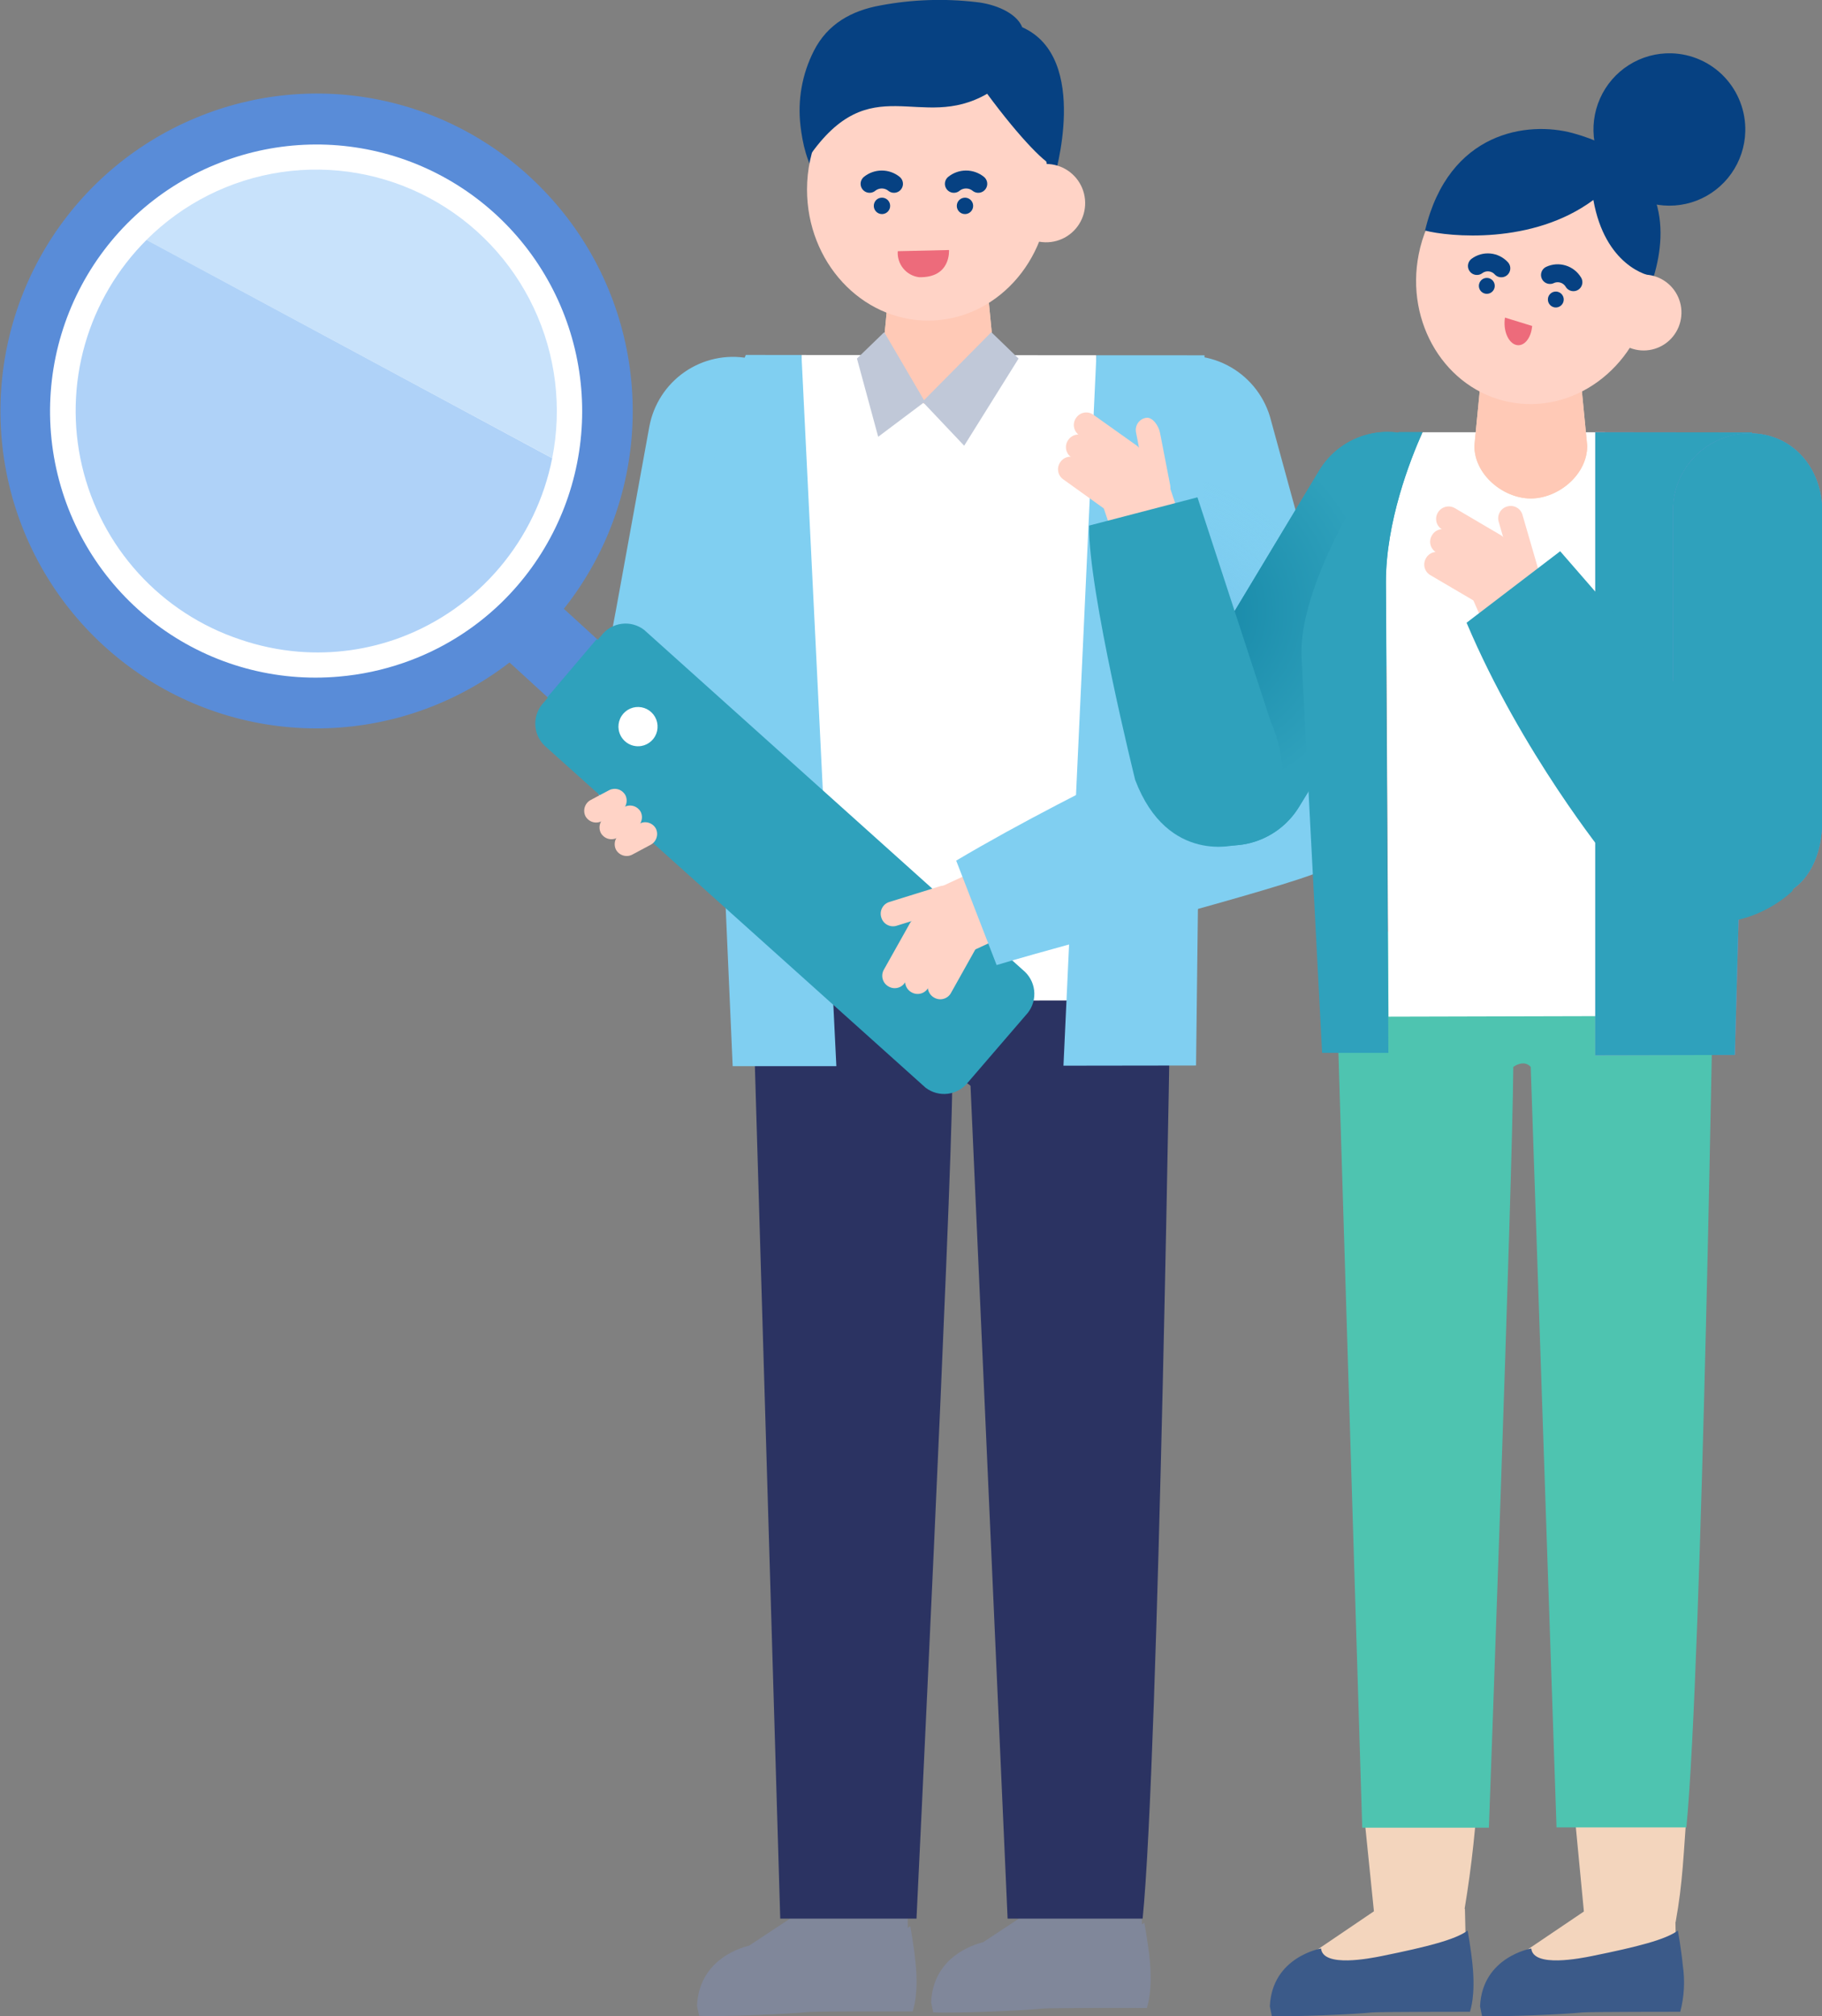 <svg width="132" height="146" viewBox="0 0 132 146" fill="none" xmlns="http://www.w3.org/2000/svg">
<rect x="0" y="0" width="132" height="146" fill="#808080" stroke="none"/>
<g clip-path="url(#clip0_322:8698)">
<path d="M66.331 142.149C66.208 140.899 65.947 139.489 65.947 139.489L65.766 139.609C65.766 139.046 65.766 138.461 65.731 137.836L58.639 138.013L54.27 140.899C53.448 141.098 50.642 142.025 50.496 145.256L50.651 145.978C52.325 146.058 57.278 145.841 58.485 145.708C59.116 145.637 66.128 145.659 66.128 145.659C66.177 145.446 66.557 144.409 66.331 142.149Z" fill="#80879A"/>
<path d="M83.293 141.9C83.169 140.654 82.904 139.24 82.904 139.24L82.728 139.36C82.728 138.797 82.728 138.212 82.692 137.587L75.596 137.764L71.227 140.65C70.409 140.849 67.599 141.776 67.458 145.007L67.613 145.729C69.287 145.809 74.24 145.592 75.446 145.459C76.078 145.388 83.09 145.41 83.09 145.41C83.138 145.197 83.518 144.178 83.293 141.9Z" fill="#80879A"/>
<path d="M84.362 26.009C85.159 25.777 85.995 25.709 86.819 25.807C87.643 25.906 88.439 26.17 89.159 26.584C89.879 26.997 90.509 27.552 91.011 28.215C91.513 28.878 91.877 29.635 92.081 30.442L95.801 44.036L97.816 52.152C98.281 53.794 98.094 55.553 97.294 57.06C96.495 58.566 95.144 59.703 93.526 60.232C92.729 60.464 91.894 60.533 91.07 60.434C90.246 60.336 89.45 60.072 88.73 59.658C88.009 59.245 87.379 58.69 86.877 58.027C86.375 57.364 86.011 56.607 85.807 55.8L83.797 47.675L80.072 34.085C79.607 32.444 79.794 30.686 80.594 29.18C81.394 27.674 82.745 26.537 84.362 26.009Z" fill="#80CFF1"/>
<path d="M84.362 26.009C85.159 25.777 85.995 25.709 86.819 25.807C87.643 25.906 88.439 26.17 89.159 26.584C89.879 26.997 90.509 27.552 91.011 28.215C91.513 28.878 91.877 29.635 92.081 30.442L95.801 44.036L98.351 54.266C99.296 57.719 96.84 59.222 93.526 60.232C92.729 60.464 91.894 60.533 91.07 60.434C90.246 60.336 89.45 60.072 88.73 59.658C88.009 59.245 87.379 58.69 86.877 58.027C86.375 57.364 86.011 56.607 85.807 55.8L83.797 47.675L80.072 34.085C79.607 32.444 79.794 30.686 80.594 29.18C81.394 27.674 82.745 26.537 84.362 26.009Z" fill="url(#paint0_radial_322:8698)"/>
<path d="M54.446 69.03C54.446 69.03 83.072 66.194 84.831 69.837C84.831 69.837 83.947 127.459 82.781 138.943H72.999L70.312 78.635C69.782 78.077 68.987 78.613 68.987 78.613C68.921 86.902 66.398 138.943 66.398 138.943H56.527L54.446 69.03Z" fill="#2B3362"/>
<path d="M54.203 25.943C52.598 25.649 50.942 26.007 49.6 26.937C48.257 27.867 47.337 29.293 47.041 30.903L44.638 44.103L42.831 53.672C42.686 54.469 42.699 55.288 42.869 56.08C43.039 56.872 43.363 57.623 43.822 58.289C44.281 58.956 44.867 59.525 45.545 59.965C46.224 60.404 46.982 60.705 47.777 60.851C48.572 60.996 49.387 60.983 50.177 60.813C50.966 60.642 51.715 60.317 52.379 59.856C53.044 59.395 53.611 58.808 54.049 58.127C54.487 57.446 54.787 56.686 54.932 55.889L56.753 46.315L59.161 33.119C59.452 31.508 59.093 29.847 58.163 28.501C57.233 27.155 55.809 26.235 54.203 25.943Z" fill="#80CFF1"/>
<path d="M54.203 25.943C52.598 25.649 50.942 26.007 49.6 26.937C48.257 27.867 47.337 29.293 47.041 30.903L44.638 44.103L42.831 53.672C42.686 54.469 42.699 55.288 42.869 56.08C43.039 56.872 43.363 57.623 43.822 58.289C44.281 58.956 44.867 59.525 45.545 59.965C46.224 60.404 46.982 60.705 47.777 60.851C48.572 60.996 49.387 60.983 50.177 60.813C50.966 60.642 51.715 60.317 52.379 59.856C53.044 59.395 53.611 58.808 54.049 58.127C54.487 57.446 54.787 56.686 54.932 55.889L56.753 46.315L59.161 33.119C59.452 31.508 59.093 29.847 58.163 28.501C57.233 27.155 55.809 26.235 54.203 25.943Z" fill="url(#paint1_radial_322:8698)"/>
<path d="M54.203 25.943C52.598 25.649 50.942 26.007 49.6 26.937C48.257 27.867 47.337 29.293 47.041 30.903L44.638 44.103L42.831 53.672C42.686 54.469 42.699 55.288 42.869 56.08C43.039 56.872 43.363 57.623 43.822 58.289C44.281 58.956 44.867 59.525 45.545 59.965C46.224 60.404 46.982 60.705 47.777 60.851C48.572 60.996 49.387 60.983 50.177 60.813C50.966 60.642 51.715 60.317 52.379 59.856C53.044 59.395 53.611 58.808 54.049 58.127C54.487 57.446 54.787 56.686 54.932 55.889L56.753 46.315L59.161 33.119C59.452 31.508 59.093 29.847 58.163 28.501C57.233 27.155 55.809 26.235 54.203 25.943Z" fill="url(#paint2_radial_322:8698)"/>
<path d="M58.065 25.708L58.467 72.479L79.295 72.448L79.431 25.726L58.065 25.708Z" fill="white"/>
<path d="M54.031 25.703C54.031 25.703 50.938 32.99 51.38 38.646L53.081 77.208H60.592L58.065 25.708L54.031 25.703Z" fill="#80CFF1"/>
<path d="M87.265 25.73L79.431 25.726L77.046 77.173L86.651 77.16L87.265 25.73Z" fill="#80CFF1"/>
<path d="M87.265 25.73L79.431 25.726L77.046 77.173L86.651 77.16L87.265 25.73Z" fill="url(#paint3_radial_322:8698)"/>
<path d="M63.8 0.39C66.082 -0.038 68.416 -0.119 70.723 0.151C72.049 0.284 73.635 0.913 74.059 1.973C79.038 4.189 76.361 12.93 76.361 12.93L69.212 13.023V13.067L67.807 13.045L66.398 13.067V13.023L59.249 12.93C59.249 12.93 59.426 13.063 59.271 12.885C58.467 11.937 58.131 10.315 57.994 9.118C57.772 7.25 58.109 5.359 58.962 3.684C59.947 1.742 61.683 0.767 63.8 0.39Z" fill="#064182"/>
<path d="M63.95 25.619C63.95 27.689 66.026 29.364 67.975 29.364C69.923 29.364 72 27.689 72 25.619L71.505 20.522C71.531 19.555 71.174 18.617 70.511 17.915C69.848 17.213 68.934 16.803 67.971 16.776C67.007 16.803 66.093 17.213 65.43 17.915C64.767 18.617 64.41 19.555 64.436 20.522L63.95 25.619Z" fill="#F3D5BD"/>
<path d="M63.95 25.619C63.95 27.689 66.026 29.364 67.975 29.364C69.923 29.364 72 27.689 72 25.619L71.505 20.522C71.531 19.555 71.174 18.617 70.511 17.915C69.848 17.213 68.934 16.803 67.971 16.776C67.007 16.803 66.093 17.213 65.43 17.915C64.767 18.617 64.41 19.555 64.436 20.522L63.95 25.619Z" fill="#FFC9B6"/>
<path d="M64.299 6.223C66.61 6.223 69.866 5.868 72.283 5.868C72.782 5.868 75.314 11.675 75.778 11.555C75.929 12.268 76.006 12.994 76.007 13.722C76.007 18.966 72.079 23.217 67.237 23.217C62.395 23.217 58.467 18.966 58.467 13.722C58.466 12.298 58.767 10.89 59.35 9.591C62.399 5.425 62.713 6.223 64.299 6.223Z" fill="#FFD3C6"/>
<path d="M71.518 6.79C66.658 9.596 63.084 4.84 58.582 11.386C58.878 3.749 64.193 1.928 67.661 2.176C75 2.694 76.781 8.381 76.431 12.007C75.968 12.127 73.9 10.021 71.518 6.79Z" fill="#064182"/>
<path d="M69.318 14.908C69.318 15.026 69.353 15.141 69.418 15.238C69.483 15.336 69.575 15.412 69.684 15.457C69.792 15.502 69.911 15.514 70.026 15.491C70.141 15.468 70.246 15.412 70.329 15.328C70.412 15.245 70.468 15.139 70.491 15.024C70.514 14.909 70.502 14.79 70.457 14.681C70.412 14.573 70.337 14.48 70.239 14.415C70.142 14.349 70.027 14.315 69.91 14.315C69.753 14.315 69.603 14.377 69.492 14.488C69.38 14.6 69.318 14.751 69.318 14.908Z" fill="#064182"/>
<path d="M63.305 14.908C63.305 15.026 63.34 15.141 63.405 15.238C63.47 15.336 63.562 15.412 63.67 15.457C63.779 15.502 63.898 15.514 64.012 15.491C64.127 15.468 64.233 15.412 64.316 15.328C64.398 15.245 64.455 15.139 64.478 15.024C64.5 14.909 64.489 14.79 64.444 14.681C64.399 14.573 64.323 14.48 64.226 14.415C64.128 14.349 64.014 14.315 63.897 14.315C63.819 14.314 63.742 14.329 63.67 14.358C63.597 14.388 63.532 14.432 63.477 14.487C63.422 14.542 63.378 14.608 63.349 14.68C63.319 14.753 63.304 14.83 63.305 14.908Z" fill="#064182"/>
<path d="M72.963 14.715C72.964 15.276 73.131 15.824 73.442 16.29C73.753 16.756 74.195 17.119 74.712 17.333C75.228 17.547 75.797 17.602 76.345 17.492C76.893 17.383 77.397 17.112 77.792 16.715C78.187 16.318 78.456 15.813 78.564 15.263C78.673 14.712 78.617 14.142 78.403 13.624C78.189 13.106 77.826 12.663 77.361 12.352C76.896 12.04 76.35 11.874 75.791 11.874C75.04 11.875 74.321 12.175 73.791 12.708C73.261 13.241 72.963 13.963 72.963 14.715Z" fill="#FFD3C6"/>
<path d="M69.106 13.312C69.356 13.11 69.668 13 69.99 13C70.311 13 70.623 13.11 70.873 13.312" stroke="#064182" stroke-width="1.3" stroke-linecap="round" stroke-linejoin="round"/>
<path d="M63 13.312C63.25 13.11 63.562 13 63.884 13C64.205 13 64.517 13.11 64.767 13.312" stroke="#064182" stroke-width="1.3" stroke-linecap="round" stroke-linejoin="round"/>
<path d="M65.041 18.191L68.753 18.106C68.753 18.106 68.916 20.137 66.579 20.074C66.131 20.017 65.723 19.79 65.437 19.439C65.151 19.089 65.009 18.642 65.041 18.191Z" fill="#ED6B7B"/>
<path d="M14.174 8.541C9.646 10.422 5.84 13.709 3.312 17.921C0.785 22.133 -0.329 27.046 0.134 31.94C0.596 36.834 2.611 41.45 5.882 45.11C9.154 48.77 13.509 51.282 18.308 52.275C23.107 53.268 28.097 52.691 32.545 50.629C36.993 48.566 40.664 45.127 43.02 40.817C45.376 36.506 46.291 31.551 45.632 26.68C44.973 21.809 42.774 17.278 39.358 13.754C36.17 10.444 32.061 8.176 27.568 7.246C23.075 6.316 18.407 6.768 14.174 8.541Z" fill="#598CD8"/>
<path d="M24.566 48.996C19.981 49.407 15.402 48.155 11.66 45.467C7.918 42.779 5.261 38.834 4.172 34.348C3.082 29.862 3.633 25.133 5.724 21.02C7.815 16.906 11.307 13.682 15.566 11.932C19.703 10.214 24.309 9.997 28.589 11.318C32.869 12.639 36.556 15.416 39.015 19.171C41.474 22.926 42.552 27.423 42.062 31.889C41.572 36.354 39.545 40.509 36.331 43.637C34.313 45.598 31.889 47.089 29.231 48.003C27.723 48.525 26.155 48.858 24.566 48.996Z" fill="white"/>
<path d="M40.007 33.182C39.43 36.099 38.122 38.821 36.206 41.09C34.289 43.359 31.828 45.101 29.055 46.151C26.684 47.042 24.146 47.397 21.623 47.193C20.18 47.074 18.756 46.776 17.386 46.306C14.566 45.366 12.033 43.716 10.029 41.515C8.025 39.313 6.617 36.633 5.939 33.73C5.261 30.828 5.336 27.799 6.156 24.934C6.977 22.068 8.516 19.462 10.626 17.362" fill="#AFD2F8"/>
<path d="M10.604 17.38C13.252 14.734 16.677 13.012 20.374 12.467C24.072 11.922 27.846 12.584 31.14 14.354C34.434 16.124 37.074 18.91 38.671 22.3C40.267 25.689 40.736 29.504 40.007 33.181" fill="#C8E2FB"/>
<path d="M39.857 43.181C39.403 42.815 38.824 42.644 38.244 42.704C37.665 42.765 37.133 43.053 36.764 43.505L36.181 44.152C35.766 44.563 35.529 45.122 35.523 45.708C35.517 46.293 35.743 46.857 36.15 47.276L40.392 51.155L44.081 47.037L39.857 43.181Z" fill="#598CD8"/>
<path d="M74.267 70.387L46.666 45.614C46.202 45.257 45.616 45.099 45.036 45.175C44.456 45.25 43.93 45.553 43.573 46.017L43.29 46.346L43.224 46.288L39.645 50.503L39.68 50.538L39.398 50.867C38.993 51.288 38.77 51.853 38.779 52.439C38.789 53.025 39.028 53.583 39.446 53.991L67.052 78.764C67.515 79.121 68.101 79.279 68.681 79.204C69.261 79.128 69.787 78.825 70.144 78.361L74.32 73.512C74.724 73.09 74.945 72.524 74.936 71.938C74.926 71.353 74.685 70.795 74.267 70.387Z" fill="#2FA1BC"/>
<path d="M44.823 52.853C44.777 52.575 44.815 52.291 44.93 52.034C45.045 51.778 45.234 51.562 45.472 51.413C45.71 51.264 45.986 51.189 46.266 51.198C46.547 51.207 46.818 51.298 47.046 51.462C47.274 51.625 47.449 51.853 47.549 52.116C47.648 52.379 47.667 52.665 47.605 52.94C47.542 53.214 47.399 53.463 47.195 53.656C46.991 53.849 46.734 53.976 46.458 54.023C46.087 54.085 45.706 53.996 45.4 53.777C45.093 53.557 44.886 53.225 44.823 52.853Z" fill="white"/>
<path d="M44.156 57.21C44.361 57.113 44.596 57.098 44.812 57.17C45.027 57.242 45.207 57.394 45.314 57.596C45.412 57.802 45.427 58.039 45.355 58.256C45.284 58.473 45.131 58.654 44.929 58.761L43.568 59.479C43.364 59.577 43.129 59.592 42.914 59.521C42.698 59.45 42.518 59.298 42.411 59.098C42.312 58.892 42.298 58.655 42.369 58.438C42.441 58.22 42.594 58.039 42.795 57.932L44.156 57.21Z" fill="#FFD3C6"/>
<path d="M45.265 58.42C45.47 58.322 45.704 58.307 45.92 58.378C46.135 58.449 46.315 58.6 46.423 58.801C46.52 59.007 46.534 59.242 46.462 59.459C46.391 59.675 46.239 59.855 46.038 59.962L44.677 60.689C44.472 60.786 44.237 60.801 44.022 60.729C43.806 60.657 43.626 60.505 43.52 60.303C43.422 60.097 43.407 59.86 43.478 59.643C43.55 59.426 43.703 59.245 43.904 59.138L45.265 58.42Z" fill="#FFD3C6"/>
<path d="M46.365 59.63C46.571 59.532 46.805 59.518 47.021 59.59C47.236 59.662 47.416 59.814 47.523 60.015C47.62 60.221 47.634 60.457 47.562 60.673C47.491 60.889 47.339 61.07 47.138 61.177L45.778 61.904C45.572 62.001 45.337 62.015 45.122 61.943C44.906 61.871 44.727 61.719 44.62 61.518C44.522 61.312 44.507 61.075 44.578 60.858C44.65 60.64 44.803 60.459 45.004 60.352L46.365 59.63Z" fill="#FFD3C6"/>
<path d="M68.094 64.181C68.207 64.145 68.325 64.131 68.443 64.141C68.561 64.151 68.676 64.185 68.781 64.24C68.885 64.296 68.978 64.371 69.053 64.463C69.127 64.555 69.183 64.661 69.216 64.775C69.253 64.888 69.267 65.007 69.257 65.126C69.247 65.244 69.213 65.359 69.158 65.464C69.103 65.569 69.027 65.662 68.935 65.737C68.844 65.812 68.738 65.868 68.624 65.901L64.971 67.036C64.858 67.073 64.739 67.087 64.621 67.076C64.504 67.066 64.389 67.033 64.284 66.977C64.179 66.922 64.087 66.846 64.012 66.754C63.937 66.662 63.882 66.556 63.848 66.442C63.812 66.329 63.798 66.21 63.808 66.092C63.818 65.973 63.852 65.858 63.907 65.753C63.962 65.648 64.038 65.555 64.129 65.48C64.221 65.405 64.327 65.349 64.44 65.316L68.094 64.181Z" fill="#FFD3C6"/>
<path d="M65.916 66.868C65.973 66.764 66.049 66.672 66.142 66.599C66.234 66.525 66.34 66.471 66.454 66.439C66.568 66.407 66.686 66.398 66.803 66.413C66.921 66.428 67.033 66.467 67.135 66.526C67.239 66.583 67.33 66.66 67.404 66.753C67.477 66.846 67.531 66.952 67.563 67.066C67.594 67.18 67.603 67.299 67.588 67.417C67.573 67.534 67.535 67.647 67.476 67.75L65.598 71.096C65.542 71.2 65.465 71.292 65.373 71.366C65.281 71.44 65.175 71.495 65.061 71.528C64.947 71.56 64.828 71.569 64.711 71.554C64.594 71.539 64.481 71.501 64.379 71.442C64.274 71.385 64.183 71.308 64.109 71.215C64.035 71.122 63.981 71.015 63.949 70.9C63.917 70.786 63.909 70.666 63.924 70.548C63.939 70.43 63.978 70.317 64.038 70.214L65.916 66.868Z" fill="#FFD3C6"/>
<path d="M67.573 67.284C67.629 67.18 67.706 67.088 67.798 67.014C67.89 66.94 67.996 66.885 68.11 66.853C68.224 66.82 68.342 66.811 68.46 66.826C68.577 66.841 68.69 66.879 68.792 66.938C68.896 66.995 68.988 67.072 69.062 67.165C69.136 67.258 69.19 67.365 69.222 67.48C69.254 67.594 69.262 67.714 69.247 67.832C69.231 67.95 69.192 68.064 69.132 68.166L67.259 71.513C67.203 71.617 67.126 71.71 67.034 71.784C66.941 71.859 66.835 71.914 66.72 71.946C66.606 71.978 66.487 71.987 66.369 71.972C66.251 71.957 66.138 71.918 66.035 71.858C65.931 71.802 65.84 71.724 65.766 71.631C65.692 71.538 65.638 71.431 65.606 71.317C65.574 71.202 65.566 71.082 65.581 70.965C65.596 70.847 65.635 70.733 65.695 70.63L67.573 67.284Z" fill="#FFD3C6"/>
<path d="M69.208 67.675C69.264 67.57 69.341 67.477 69.433 67.403C69.526 67.329 69.632 67.273 69.746 67.241C69.861 67.209 69.98 67.2 70.098 67.215C70.216 67.23 70.329 67.269 70.431 67.329C70.536 67.386 70.627 67.463 70.701 67.556C70.775 67.649 70.829 67.756 70.861 67.871C70.893 67.985 70.901 68.105 70.886 68.223C70.871 68.341 70.832 68.454 70.772 68.557L68.898 71.903C68.842 72.007 68.765 72.099 68.673 72.172C68.58 72.246 68.474 72.3 68.36 72.332C68.247 72.364 68.128 72.373 68.011 72.357C67.894 72.342 67.781 72.304 67.679 72.245C67.575 72.188 67.483 72.111 67.409 72.018C67.335 71.924 67.281 71.817 67.249 71.703C67.218 71.588 67.209 71.469 67.225 71.351C67.24 71.233 67.279 71.119 67.339 71.017L69.208 67.675Z" fill="#FFD3C6"/>
<path d="M71.514 62.666C71.821 62.524 72.153 62.443 72.492 62.43C72.83 62.416 73.167 62.47 73.485 62.587C73.802 62.704 74.094 62.883 74.342 63.114C74.591 63.344 74.792 63.621 74.934 63.929C75.219 64.553 75.247 65.264 75.011 65.908C74.775 66.552 74.295 67.076 73.674 67.365L70.14 68.996C69.833 69.138 69.501 69.219 69.162 69.232C68.824 69.246 68.487 69.192 68.169 69.075C67.852 68.958 67.56 68.779 67.311 68.548C67.063 68.318 66.862 68.041 66.72 67.733C66.578 67.424 66.499 67.091 66.485 66.751C66.472 66.412 66.526 66.073 66.643 65.754C66.76 65.436 66.939 65.143 67.169 64.894C67.399 64.645 67.676 64.444 67.984 64.302L71.514 62.666Z" fill="#FFD3C6"/>
<path d="M98.943 57.12C98.943 57.12 99.34 49.235 91.339 51.137C91.339 51.137 78.353 56.93 69.274 62.324L72.203 69.886C78.694 67.94 94.838 63.844 96.296 62.794C99.252 60.658 98.841 59.115 98.943 57.12Z" fill="#80CFF1"/>
<path d="M71.819 24.055L66.835 29.09L69.853 32.277L73.794 25.965L71.819 24.055Z" fill="#C0C8D8"/>
<path d="M64.06 24.055L67.007 29.09L63.623 31.63L62.085 25.965L64.06 24.055Z" fill="#C0C8D8"/>
<path d="M103.515 32.122C102.865 31.725 102.142 31.462 101.39 31.346C100.637 31.23 99.869 31.265 99.13 31.449C98.391 31.632 97.695 31.96 97.083 32.414C96.471 32.868 95.954 33.439 95.562 34.095L84.384 52.658C83.985 53.288 83.716 53.992 83.593 54.728C83.469 55.465 83.495 56.219 83.667 56.945C83.839 57.672 84.155 58.356 84.595 58.958C85.036 59.56 85.592 60.067 86.231 60.45C87.55 61.21 89.113 61.423 90.586 61.044C92.059 60.665 93.327 59.723 94.118 58.42L98.536 51.199L98.62 51.248L105.464 40.078C105.857 39.428 106.118 38.706 106.233 37.954C106.347 37.202 106.313 36.434 106.132 35.695C105.951 34.957 105.627 34.261 105.178 33.648C104.729 33.035 104.164 32.516 103.515 32.122Z" fill="#2FA1BC"/>
<path d="M103.515 32.122C102.865 31.725 102.142 31.462 101.39 31.346C100.637 31.23 99.869 31.265 99.13 31.449C98.391 31.632 97.695 31.96 97.083 32.414C96.471 32.868 95.954 33.439 95.562 34.095L84.384 52.658C83.985 53.288 83.716 53.992 83.593 54.728C83.469 55.465 83.495 56.219 83.667 56.945C83.839 57.672 84.155 58.356 84.595 58.958C85.036 59.56 85.592 60.067 86.231 60.45C87.55 61.21 89.113 61.423 90.586 61.044C92.059 60.665 93.327 59.723 94.118 58.42L98.536 51.199L98.62 51.248L105.464 40.078C105.857 39.428 106.118 38.706 106.233 37.954C106.347 37.202 106.313 36.434 106.132 35.695C105.951 34.957 105.627 34.261 105.178 33.648C104.729 33.035 104.164 32.516 103.515 32.122Z" fill="url(#paint4_radial_322:8698)"/>
<path d="M84.773 35.114C84.797 35.23 84.798 35.35 84.775 35.467C84.752 35.584 84.707 35.694 84.64 35.793C84.574 35.891 84.489 35.975 84.389 36.04C84.29 36.104 84.178 36.148 84.062 36.169C83.576 36.267 83.13 35.58 83.037 35.092L82.303 31.316C82.279 31.199 82.278 31.079 82.301 30.963C82.324 30.846 82.37 30.735 82.436 30.637C82.503 30.538 82.588 30.454 82.687 30.39C82.787 30.325 82.898 30.281 83.015 30.261C83.505 30.168 83.947 30.85 84.04 31.338L84.773 35.114Z" fill="#FFD3C6"/>
<path d="M82.352 32.268C82.45 32.336 82.533 32.422 82.597 32.523C82.66 32.624 82.703 32.736 82.722 32.853C82.742 32.971 82.737 33.091 82.709 33.207C82.681 33.323 82.63 33.432 82.56 33.527C82.492 33.624 82.406 33.707 82.306 33.771C82.207 33.834 82.095 33.877 81.978 33.896C81.862 33.916 81.743 33.912 81.628 33.884C81.513 33.856 81.404 33.806 81.309 33.735L78.177 31.506C78.08 31.438 77.997 31.352 77.934 31.252C77.871 31.152 77.828 31.04 77.809 30.923C77.789 30.806 77.793 30.686 77.821 30.571C77.849 30.456 77.899 30.347 77.969 30.252C78.037 30.154 78.123 30.07 78.223 30.006C78.323 29.942 78.435 29.899 78.552 29.88C78.669 29.861 78.789 29.865 78.905 29.893C79.02 29.921 79.129 29.972 79.224 30.043L82.352 32.268Z" fill="#FFD3C6"/>
<path d="M81.773 33.881C81.871 33.949 81.954 34.035 82.017 34.135C82.081 34.235 82.124 34.346 82.144 34.463C82.163 34.58 82.16 34.7 82.132 34.816C82.105 34.931 82.055 35.04 81.985 35.136C81.918 35.234 81.832 35.318 81.732 35.382C81.632 35.446 81.52 35.49 81.403 35.51C81.286 35.529 81.166 35.525 81.05 35.498C80.935 35.47 80.826 35.419 80.731 35.348L77.607 33.11C77.509 33.042 77.426 32.956 77.362 32.855C77.299 32.755 77.256 32.642 77.237 32.525C77.217 32.407 77.222 32.287 77.249 32.171C77.277 32.056 77.328 31.947 77.399 31.851C77.466 31.753 77.553 31.67 77.653 31.606C77.753 31.542 77.865 31.499 77.982 31.48C78.1 31.46 78.219 31.465 78.335 31.493C78.45 31.521 78.559 31.572 78.654 31.643L81.773 33.881Z" fill="#FFD3C6"/>
<path d="M81.199 35.481C81.391 35.622 81.521 35.832 81.561 36.067C81.6 36.303 81.546 36.544 81.411 36.74C81.344 36.839 81.258 36.922 81.158 36.987C81.058 37.051 80.946 37.094 80.829 37.114C80.711 37.134 80.591 37.13 80.476 37.102C80.36 37.075 80.252 37.024 80.156 36.953L77.032 34.715C76.935 34.647 76.851 34.56 76.788 34.46C76.724 34.359 76.681 34.247 76.662 34.129C76.643 34.012 76.647 33.892 76.675 33.776C76.703 33.66 76.754 33.551 76.825 33.456C76.892 33.358 76.978 33.274 77.079 33.21C77.179 33.147 77.291 33.104 77.408 33.084C77.525 33.065 77.645 33.069 77.76 33.097C77.876 33.125 77.984 33.176 78.079 33.247L81.199 35.481Z" fill="#FFD3C6"/>
<path d="M85.891 38.691C86.109 39.342 86.06 40.053 85.756 40.667C85.452 41.282 84.918 41.751 84.269 41.971C82.913 42.414 81.477 41.333 81.022 39.977L79.785 36.267C79.568 35.616 79.616 34.905 79.92 34.291C80.224 33.676 80.759 33.207 81.406 32.987C82.763 32.543 84.194 33.625 84.65 34.981L85.891 38.691Z" fill="#FFD3C6"/>
<path d="M89.664 61.154C89.664 61.154 84.601 62.688 82.242 56.483C82.242 56.483 78.844 42.804 78.901 38.062L86.753 36.014L92.055 52.236C92.055 52.236 95.138 58.743 89.664 61.154Z" fill="#2FA1BC"/>
<path d="M106.131 138.234L99.548 138.403L93.362 142.596L93.018 145.06L98.373 145.158L106.326 145.517C106.326 145.517 106.211 142.365 106.131 138.234Z" fill="#F3D5BD"/>
<path d="M107.046 130.069C106.845 133.191 106.465 136.299 105.91 139.377L99.588 138.903L98.704 130.229" fill="#F3D5BD"/>
<path d="M91.997 145.296C92.152 141.701 95.708 141.102 95.708 141.102C95.845 142.512 99.314 141.807 100.096 141.652C103.44 140.974 105.437 140.46 106.33 139.804C106.33 139.804 106.573 141.16 106.688 142.348C106.895 144.511 106.546 145.482 106.498 145.686C106.498 145.686 99.994 145.686 99.406 145.734C98.302 145.858 93.694 146.067 92.138 145.991L91.997 145.296Z" fill="#3B5A89"/>
<path d="M121.361 138.234L114.782 138.403L108.574 142.596L109.065 144.595L113.585 145.158L121.538 145.517C121.538 145.517 121.44 142.365 121.361 138.234Z" fill="#F3D5BD"/>
<path d="M122.28 130.069C121.944 134.551 121.926 136.239 121.396 139.191L114.795 138.903L113.965 130.224" fill="#F3D5BD"/>
<path d="M107.227 145.296C107.381 141.701 110.938 141.102 110.938 141.102C111.075 142.512 114.543 141.807 115.325 141.652C118.67 140.974 120.667 140.46 121.56 139.804C121.56 139.804 121.803 141.16 121.918 142.348C122.081 143.462 122.017 144.597 121.732 145.686C121.732 145.686 115.224 145.686 114.641 145.734C113.532 145.858 108.923 146.067 107.368 145.991L107.227 145.296Z" fill="#3B5A89"/>
<path d="M96.707 67.839C96.707 67.839 122.461 64.944 124.153 68.663C124.153 68.663 123.314 120.638 122.174 132.335H112.767L110.898 77.262C110.39 76.69 109.635 77.262 109.635 77.262C109.573 85.719 107.867 132.357 107.867 132.357H98.691L96.707 67.839Z" fill="#4EC4B0"/>
<path d="M116.289 31.302H103.06C102.137 33.363 100.409 37.817 100.409 42.152L100.595 73.623L116.298 73.583L116.289 31.302Z" fill="white"/>
<path d="M103.06 31.284H101.333C101.333 31.284 93.822 41.594 94.308 47.844L95.783 76.247H100.586L100.401 42.144C100.401 37.8 102.137 33.345 103.06 31.284Z" fill="#2FA1BC"/>
<path d="M126.928 31.315L115.573 31.302V76.419L125.686 76.397L126.928 31.315Z" fill="#A889DB"/>
<path d="M126.928 31.315L115.573 31.302V76.419L125.686 76.397L126.928 31.315Z" fill="url(#paint5_radial_322:8698)"/>
<path d="M106.816 32.29C106.816 34.391 108.923 36.098 110.903 36.098C112.882 36.098 114.99 34.391 114.99 32.29L114.486 27.113C114.513 26.132 114.151 25.18 113.48 24.466C112.808 23.752 111.881 23.335 110.903 23.306C109.925 23.335 108.998 23.752 108.326 24.466C107.654 25.18 107.292 26.132 107.32 27.113L106.816 32.29Z" fill="#F3D5BD"/>
<path d="M106.816 32.29C106.816 34.391 108.923 36.098 110.903 36.098C112.882 36.098 114.99 34.391 114.99 32.29L114.486 27.113C114.513 26.132 114.151 25.18 113.48 24.466C112.808 23.752 111.881 23.335 110.903 23.306C109.925 23.335 108.998 23.752 108.326 24.466C107.654 25.18 107.292 26.132 107.32 27.113L106.816 32.29Z" fill="#FFC9B6"/>
<path d="M109.745 12.389C111.954 12.832 114.826 14.498 117.128 14.955C117.605 15.053 119.192 19.658 119.655 19.631C119.67 20.339 119.607 21.047 119.47 21.741C118.485 26.723 113.951 30.025 109.343 29.112C104.735 28.199 101.797 23.403 102.782 18.421C103.046 17.066 103.594 15.784 104.39 14.658C105.278 15.793 108.221 12.087 109.745 12.389Z" fill="#FFD3C6"/>
<path d="M115.436 14.481C111.018 17.757 104.947 17.14 103.242 16.697C104.956 9.49 110.7 8.754 113.951 9.641C120.835 11.525 120.831 16.617 119.814 20.004C119.351 20.013 116.275 19.201 115.436 14.481Z" fill="#064182"/>
<path d="M112.152 21.576C112.123 21.724 112.153 21.878 112.235 22.005C112.318 22.131 112.446 22.221 112.593 22.254C112.705 22.278 112.821 22.268 112.927 22.226C113.032 22.184 113.123 22.111 113.188 22.017C113.252 21.923 113.287 21.811 113.289 21.697C113.29 21.583 113.258 21.471 113.195 21.375C113.133 21.28 113.044 21.205 112.939 21.16C112.834 21.115 112.718 21.103 112.607 21.125C112.495 21.146 112.392 21.2 112.311 21.281C112.23 21.361 112.174 21.464 112.152 21.576Z" fill="#064182"/>
<path d="M107.155 20.579C107.13 20.691 107.14 20.807 107.182 20.914C107.224 21.02 107.297 21.112 107.391 21.176C107.485 21.241 107.596 21.276 107.71 21.277C107.824 21.279 107.936 21.245 108.032 21.183C108.127 21.12 108.201 21.03 108.246 20.924C108.29 20.819 108.302 20.702 108.28 20.59C108.258 20.478 108.203 20.374 108.122 20.294C108.041 20.213 107.938 20.158 107.826 20.136C107.679 20.107 107.526 20.137 107.4 20.22C107.275 20.303 107.187 20.432 107.155 20.579Z" fill="#064182"/>
<path d="M126.778 31.382C126.046 31.381 125.321 31.525 124.645 31.806C123.969 32.087 123.354 32.498 122.837 33.018C122.319 33.537 121.909 34.153 121.629 34.831C121.349 35.51 121.206 36.237 121.206 36.971V49.125L121.445 59.475C121.445 62.577 124.758 65.068 127.591 65.068C130.423 65.068 132.009 62.564 132.009 59.475V36.984C132 33.895 129.87 31.382 126.778 31.382Z" fill="#A889DB"/>
<path d="M126.778 31.382C126.046 31.381 125.321 31.525 124.645 31.806C123.969 32.087 123.354 32.498 122.837 33.018C122.319 33.537 121.909 34.153 121.629 34.831C121.349 35.51 121.206 36.237 121.206 36.971V49.125L121.445 59.475C121.445 62.577 124.758 65.068 127.591 65.068C130.423 65.068 132.009 62.564 132.009 59.475V36.984C132 33.895 129.87 31.382 126.778 31.382Z" fill="#2FA1BC"/>
<path d="M126.778 31.382C126.046 31.381 125.321 31.525 124.645 31.806C123.969 32.087 123.354 32.498 122.837 33.018C122.319 33.537 121.909 34.153 121.629 34.831C121.349 35.51 121.206 36.237 121.206 36.971V49.125L121.445 59.475C121.445 62.577 124.758 65.068 127.591 65.068C130.423 65.068 132.009 62.564 132.009 59.475V36.984C132 33.895 129.87 31.382 126.778 31.382Z" fill="url(#paint6_radial_322:8698)"/>
<path d="M111.376 40.987C111.41 41.1 111.421 41.219 111.409 41.337C111.396 41.455 111.36 41.569 111.303 41.673C111.246 41.777 111.168 41.868 111.075 41.941C110.982 42.014 110.876 42.068 110.761 42.099C110.648 42.134 110.529 42.146 110.411 42.134C110.293 42.122 110.178 42.086 110.074 42.028C109.97 41.971 109.879 41.893 109.806 41.799C109.733 41.706 109.679 41.598 109.648 41.483L108.579 37.791C108.544 37.678 108.533 37.559 108.545 37.441C108.557 37.323 108.593 37.209 108.65 37.106C108.707 37.002 108.784 36.911 108.876 36.837C108.969 36.764 109.075 36.71 109.189 36.678C109.302 36.643 109.421 36.631 109.538 36.643C109.656 36.655 109.77 36.691 109.874 36.748C109.978 36.805 110.07 36.882 110.143 36.975C110.217 37.069 110.271 37.175 110.302 37.29L111.376 40.987Z" fill="#FFD3C6"/>
<path d="M108.711 38.744C108.815 38.802 108.905 38.88 108.978 38.974C109.05 39.069 109.103 39.176 109.133 39.291C109.163 39.406 109.17 39.526 109.153 39.644C109.136 39.761 109.095 39.874 109.034 39.976C108.976 40.08 108.898 40.17 108.804 40.243C108.71 40.316 108.603 40.369 108.488 40.399C108.373 40.429 108.254 40.436 108.137 40.419C108.02 40.402 107.907 40.361 107.806 40.299L104.496 38.354C104.393 38.296 104.302 38.218 104.229 38.124C104.156 38.03 104.103 37.922 104.072 37.807C104.042 37.692 104.035 37.572 104.051 37.454C104.068 37.337 104.108 37.223 104.169 37.121C104.291 36.916 104.489 36.766 104.719 36.705C104.95 36.645 105.196 36.678 105.402 36.798L108.711 38.744Z" fill="#FFD3C6"/>
<path d="M108.278 40.393C108.382 40.451 108.472 40.529 108.545 40.623C108.617 40.718 108.67 40.825 108.7 40.94C108.73 41.055 108.737 41.175 108.72 41.293C108.703 41.41 108.662 41.523 108.601 41.625C108.543 41.728 108.465 41.819 108.371 41.892C108.277 41.965 108.17 42.017 108.055 42.048C107.941 42.078 107.821 42.085 107.704 42.068C107.587 42.05 107.474 42.01 107.373 41.948L104.063 40.007C103.96 39.949 103.868 39.87 103.796 39.776C103.723 39.681 103.67 39.573 103.64 39.458C103.609 39.342 103.603 39.222 103.62 39.104C103.638 38.986 103.679 38.872 103.741 38.77C103.799 38.667 103.877 38.576 103.971 38.503C104.065 38.431 104.172 38.378 104.287 38.347C104.401 38.317 104.521 38.31 104.638 38.328C104.755 38.345 104.868 38.385 104.969 38.447L108.278 40.393Z" fill="#FFD3C6"/>
<path d="M107.85 42.042C107.953 42.1 108.044 42.179 108.116 42.273C108.188 42.367 108.241 42.475 108.271 42.59C108.301 42.705 108.308 42.824 108.291 42.942C108.274 43.06 108.234 43.173 108.172 43.274C108.114 43.378 108.036 43.469 107.942 43.541C107.848 43.614 107.741 43.667 107.627 43.697C107.512 43.727 107.392 43.734 107.275 43.717C107.158 43.7 107.045 43.659 106.944 43.598L103.63 41.652C103.527 41.593 103.437 41.514 103.365 41.42C103.293 41.326 103.241 41.218 103.211 41.103C103.182 40.989 103.175 40.869 103.193 40.751C103.21 40.634 103.251 40.521 103.312 40.42C103.37 40.316 103.449 40.225 103.542 40.153C103.636 40.08 103.743 40.027 103.858 39.997C103.973 39.967 104.092 39.96 104.209 39.977C104.327 39.994 104.439 40.035 104.54 40.096L107.85 42.042Z" fill="#FFD3C6"/>
<path d="M112.811 44.444C113.086 45.073 113.101 45.786 112.852 46.427C112.604 47.068 112.113 47.583 111.486 47.861C110.858 48.138 110.147 48.153 109.508 47.904C108.869 47.654 108.355 47.161 108.079 46.531L106.511 42.95C106.236 42.321 106.222 41.608 106.47 40.968C106.719 40.328 107.21 39.814 107.836 39.537C108.464 39.26 109.175 39.245 109.814 39.494C110.453 39.743 110.967 40.237 111.243 40.867L112.811 44.444Z" fill="#FFD3C6"/>
<path d="M116.39 22.105C116.286 22.638 116.342 23.19 116.551 23.691C116.759 24.193 117.111 24.621 117.562 24.922C118.013 25.222 118.543 25.382 119.084 25.381C119.626 25.38 120.155 25.218 120.605 24.915C121.054 24.613 121.404 24.183 121.611 23.681C121.817 23.178 121.871 22.626 121.765 22.093C121.658 21.561 121.397 21.072 121.014 20.688C120.63 20.304 120.142 20.043 119.611 19.937C119.258 19.867 118.894 19.867 118.541 19.938C118.188 20.009 117.852 20.149 117.553 20.351C117.253 20.552 116.997 20.811 116.797 21.111C116.598 21.413 116.46 21.75 116.39 22.105Z" fill="#FFD3C6"/>
<path d="M109.033 23C108.998 23.211 108.991 23.431 109.012 23.647C109.032 23.863 109.081 24.069 109.154 24.254C109.227 24.439 109.323 24.598 109.437 24.721C109.55 24.845 109.678 24.93 109.813 24.971C109.948 25.012 110.087 25.009 110.221 24.962C110.355 24.915 110.482 24.825 110.593 24.697C110.704 24.568 110.798 24.405 110.868 24.218C110.938 24.03 110.983 23.821 111 23.605L109.033 23Z" fill="#ED6B7B"/>
<path d="M112.293 19.913C112.59 19.774 112.928 19.751 113.242 19.848C113.555 19.944 113.821 20.154 113.99 20.436" stroke="#064182" stroke-width="1.3" stroke-linecap="round" stroke-linejoin="round"/>
<path d="M107 19.262C107.263 19.066 107.589 18.975 107.916 19.006C108.242 19.037 108.546 19.188 108.767 19.431" stroke="#064182" stroke-width="1.3" stroke-linecap="round" stroke-linejoin="round"/>
<path d="M129.778 64.599C129.778 64.599 123.274 70.937 116.412 62.112C116.412 62.112 110.227 54.506 106.25 45.096L113.032 39.919L128.616 57.839C128.616 57.839 130.599 63.987 129.778 64.599Z" fill="#2FA1BC"/>
<path d="M126.442 9.525C126.413 10.616 126.062 11.674 125.433 12.564C124.805 13.455 123.928 14.139 122.912 14.53C121.896 14.92 120.788 15 119.727 14.759C118.666 14.517 117.7 13.966 116.952 13.174C116.203 12.382 115.706 11.386 115.522 10.31C115.338 9.235 115.476 8.128 115.918 7.132C116.361 6.135 117.088 5.292 118.008 4.71C118.928 4.127 120 3.832 121.087 3.86C121.809 3.879 122.521 4.041 123.181 4.336C123.841 4.631 124.437 5.053 124.934 5.579C125.432 6.106 125.821 6.725 126.079 7.402C126.338 8.079 126.461 8.8 126.442 9.525Z" fill="#064182"/>
</g>
<defs>
<radialGradient id="paint0_radial_322:8698" cx="0" cy="0" r="1" gradientUnits="userSpaceOnUse" gradientTransform="translate(82.14 51.103) scale(16.409 17.12)">
<stop stop-color="#60B3E3"/>
<stop offset="1" stop-color="#80CFF1" stop-opacity="0"/>
</radialGradient>
<radialGradient id="paint1_radial_322:8698" cx="0" cy="0" r="1" gradientUnits="userSpaceOnUse" gradientTransform="translate(-23213.3 15545.8) rotate(180) scale(545.111 1157.87)">
<stop stop-color="#60B3E3"/>
<stop offset="1" stop-color="#80CFF1" stop-opacity="0"/>
</radialGradient>
<radialGradient id="paint2_radial_322:8698" cx="0" cy="0" r="1" gradientUnits="userSpaceOnUse" gradientTransform="translate(-23856.5 15810.5) rotate(180) scale(469.245 996.722)">
<stop stop-color="#60B3E3"/>
<stop offset="1" stop-color="#80CFF1" stop-opacity="0"/>
</radialGradient>
<radialGradient id="paint3_radial_322:8698" cx="0" cy="0" r="1" gradientUnits="userSpaceOnUse" gradientTransform="translate(1888.95 7160.44) scale(427.582 2152.55)">
<stop stop-color="#60B3E3"/>
<stop offset="1" stop-color="#80CFF1" stop-opacity="0"/>
</radialGradient>
<radialGradient id="paint4_radial_322:8698" cx="0" cy="0" r="1" gradientUnits="userSpaceOnUse" gradientTransform="translate(85.874 44.268) rotate(10.252) scale(13.702 13.744)">
<stop stop-color="#1586A6"/>
<stop offset="1" stop-color="#2FA1BC"/>
</radialGradient>
<radialGradient id="paint5_radial_322:8698" cx="0" cy="0" r="1" gradientUnits="userSpaceOnUse" gradientTransform="translate(5066.58 21688.3) scale(583.644 2319.05)">
<stop stop-color="#1586A6"/>
<stop offset="1" stop-color="#2FA1BC"/>
</radialGradient>
<radialGradient id="paint6_radial_322:8698" cx="0" cy="0" r="1" gradientUnits="userSpaceOnUse" gradientTransform="translate(5034.9 16099.9) scale(231.392 721.565)">
<stop stop-color="#1586A6"/>
<stop offset="1" stop-color="#2FA1BC"/>
</radialGradient>
<clipPath id="clip0_322:8698">
<rect width="132" height="146" fill="white"/>
</clipPath>
</defs>
</svg>
